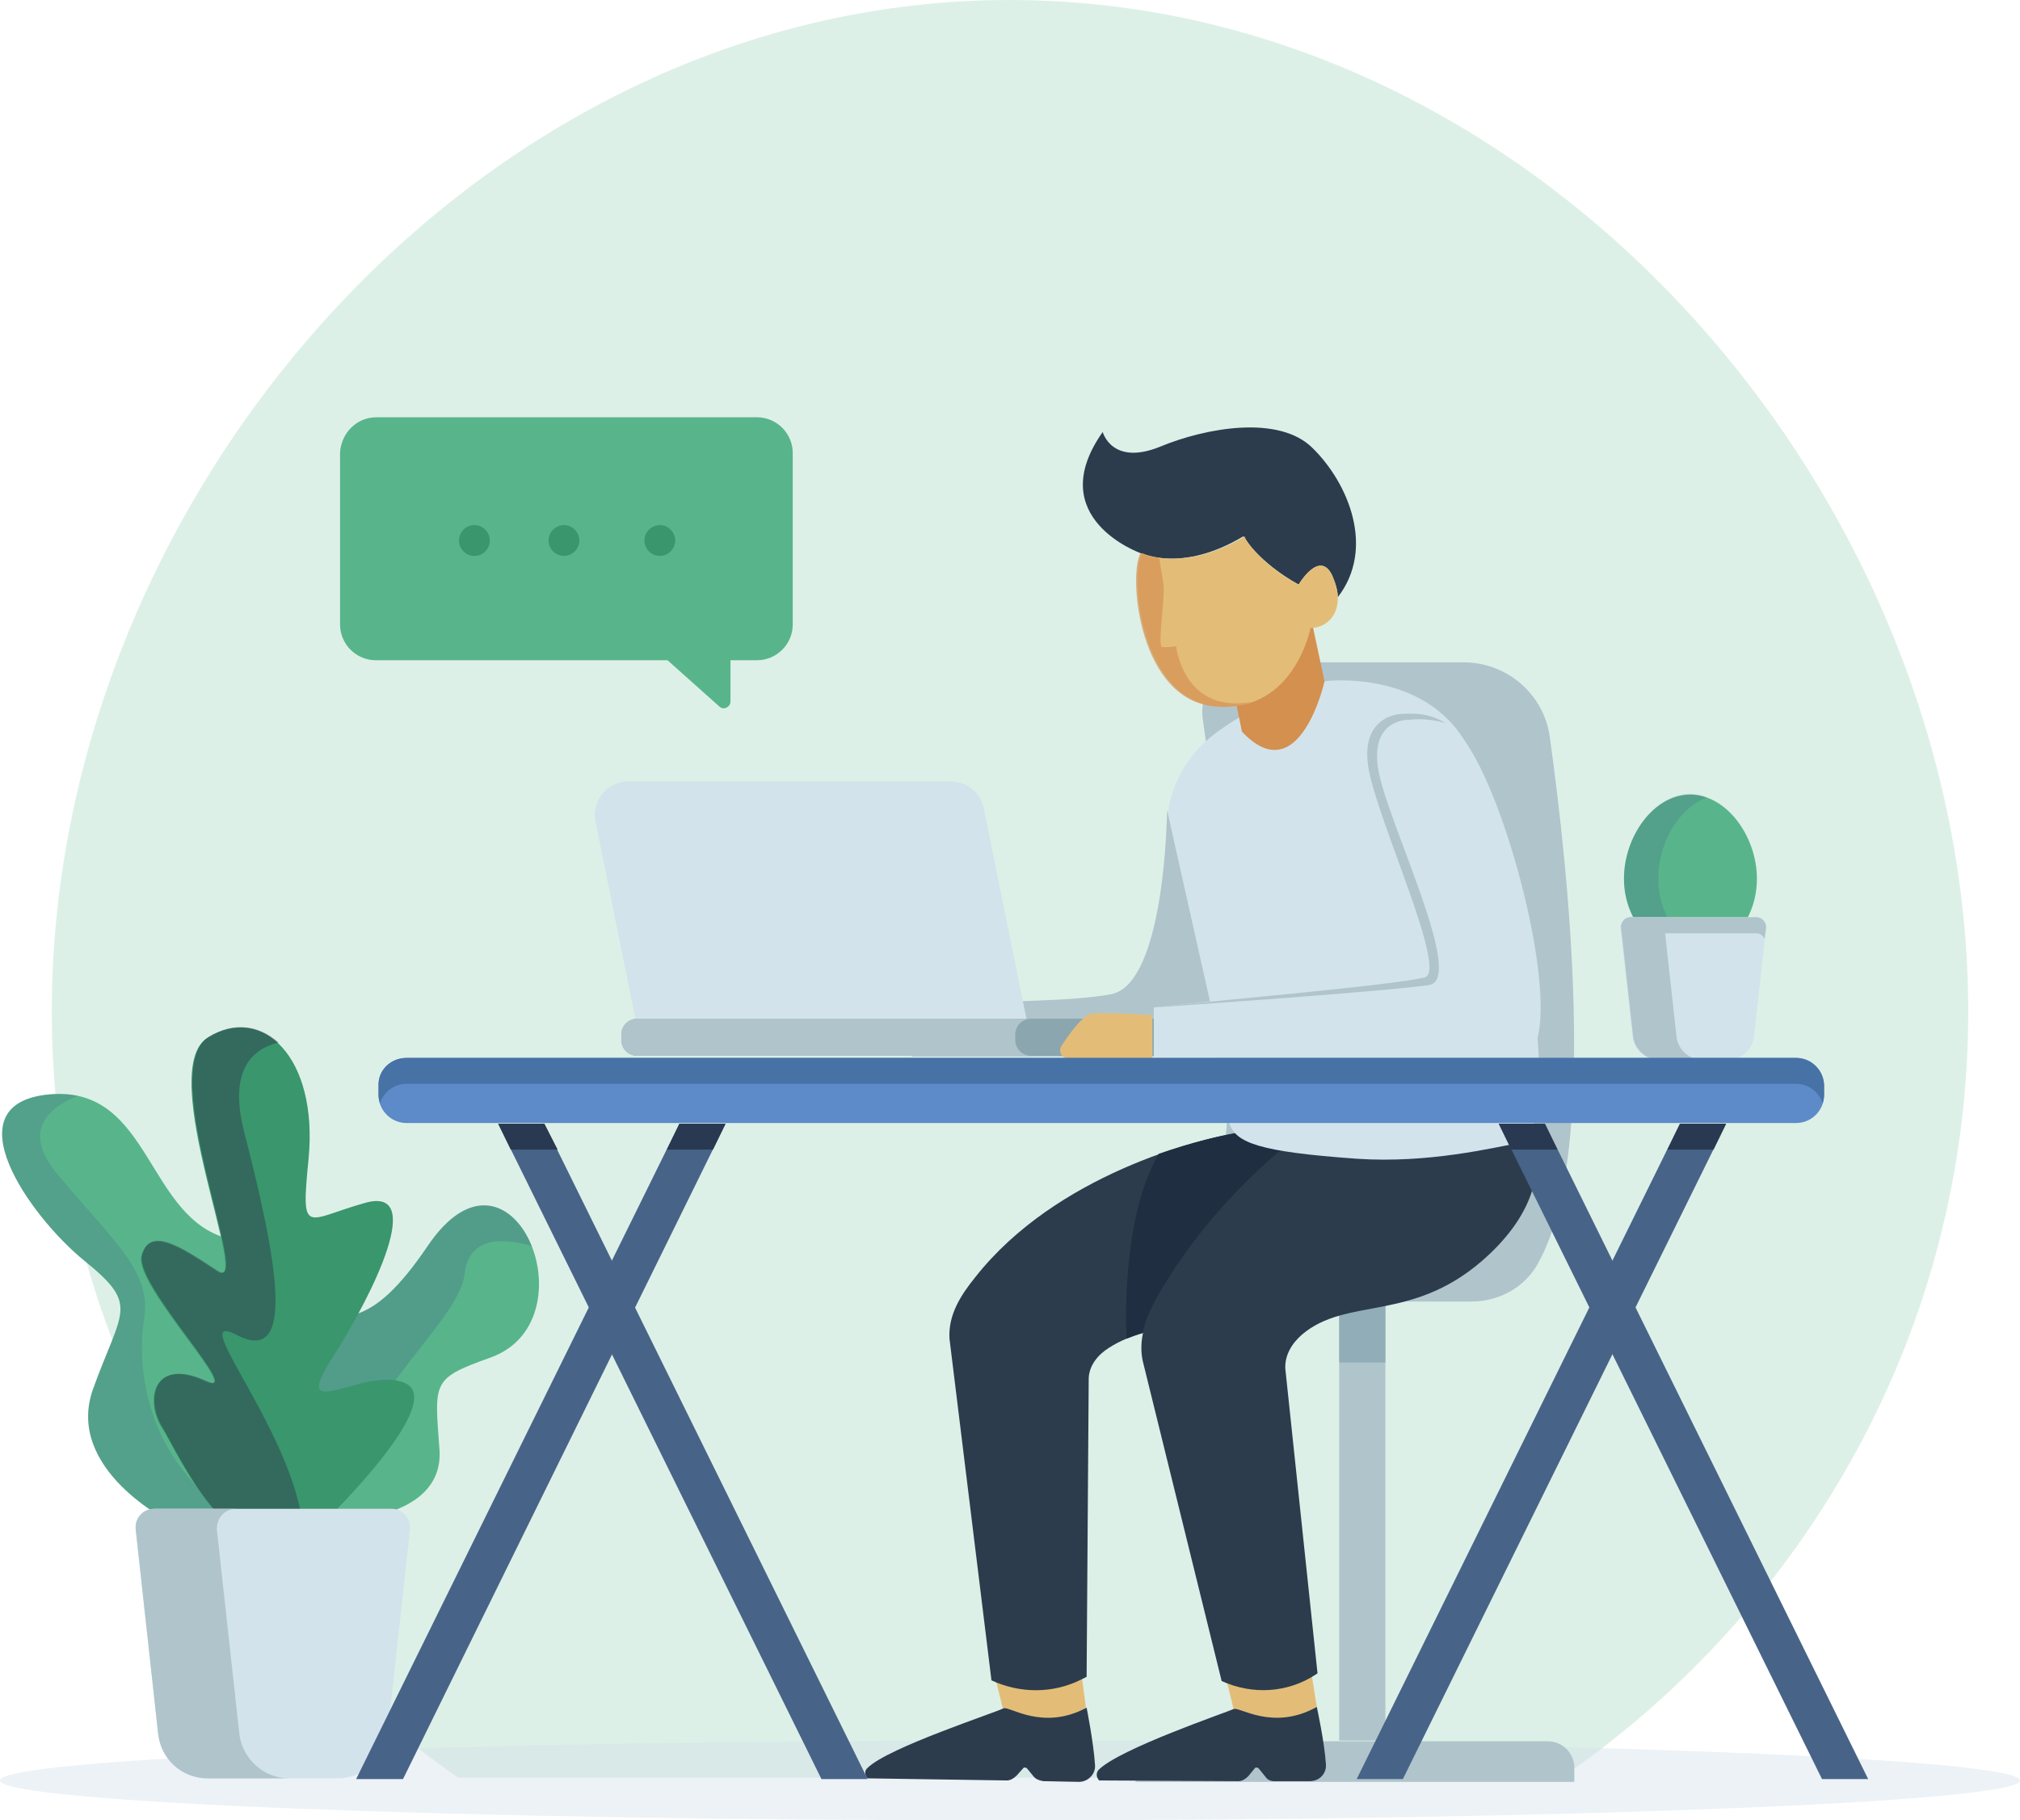 <svg width="507" height="457" viewBox="0 0 507 457" fill="none" xmlns="http://www.w3.org/2000/svg">
<path opacity="0.2" d="M391.973 446.278H115.028C53.387 403.742 12.996 333.434 12.996 253.987C12.996 124.093 120.648 0 253.413 0C386.353 0 494.005 124.093 494.005 253.987C494.005 333.434 453.613 403.742 391.973 446.278Z" fill="#58B58B"/>
<path opacity="0.43" d="M0 446.981C0 441.532 113.447 436.962 253.588 436.962C393.728 436.962 507 441.532 507 446.981C507 452.43 393.553 457 253.412 457C113.272 457 0 452.43 0 446.981Z" fill="#D3E3EB"/>
<path d="M336.127 326.579H347.718V436.962H336.127V326.579Z" fill="#B0C4CB"/>
<path d="M336.127 326.579H347.718V342.047H336.127V326.579Z" fill="#91ADB7"/>
<path d="M291.872 437.138H388.46C392.148 437.138 395.134 440.126 395.134 443.817V447.333H285.023V443.817C285.199 440.126 288.184 437.138 291.872 437.138Z" fill="#B0C4CB"/>
<path d="M369.319 326.755H289.414C318.566 316.385 307.327 217.778 301.883 180.515C300.829 172.957 306.625 166.278 314.176 166.278H367.387C378.276 166.278 387.583 174.363 388.988 185.085C393.73 219.008 401.105 289.316 386.354 316.56C383.193 322.888 376.519 326.755 369.319 326.755Z" fill="#B0C4CB"/>
<path d="M94.481 104.758H190.015C194.933 104.758 198.972 108.801 198.972 113.723V156.786C198.972 161.708 194.933 165.75 190.015 165.75H183.342V176.121C183.342 177.527 181.586 178.406 180.532 177.351L167.537 165.75H94.305C89.388 165.75 85.349 161.708 85.349 156.786V113.547C85.7 108.625 89.564 104.758 94.481 104.758Z" fill="#58B58B"/>
<path d="M161.742 135.694C161.742 137.803 163.498 139.561 165.605 139.561C167.713 139.561 169.469 137.803 169.469 135.694C169.469 133.585 167.713 131.827 165.605 131.827C163.498 131.827 161.742 133.585 161.742 135.694Z" fill="#3A966C"/>
<path d="M137.682 135.694C137.682 137.803 139.438 139.561 141.546 139.561C143.653 139.561 145.409 137.803 145.409 135.694C145.409 133.585 143.653 131.827 141.546 131.827C139.438 131.827 137.682 133.585 137.682 135.694Z" fill="#3A966C"/>
<path d="M119.067 139.561C116.933 139.561 115.204 137.829 115.204 135.694C115.204 133.558 116.933 131.827 119.067 131.827C121.201 131.827 122.931 133.558 122.931 135.694C122.931 137.829 121.201 139.561 119.067 139.561Z" fill="#3A966C"/>
<path d="M407.602 220.59C407.602 210.044 414.978 199.497 424.285 199.497C433.417 199.497 440.969 210.044 440.969 220.59C440.969 231.136 433.593 239.749 424.285 239.749C415.153 239.573 407.602 231.136 407.602 220.59Z" fill="#58B58B"/>
<path opacity="0.25" d="M424.285 199.322C425.69 199.322 427.271 199.674 428.5 200.201C421.3 202.838 416.207 211.626 416.207 220.59C416.207 229.379 421.475 236.937 428.5 239.046C427.095 239.398 425.69 239.749 424.285 239.749C415.153 239.749 407.602 231.137 407.602 220.59C407.602 210.044 415.153 199.322 424.285 199.322Z" fill="#476488"/>
<path d="M443.252 233.07L440.266 260.138C439.915 263.478 437.105 266.115 433.593 266.115H416.383C413.046 266.115 410.061 263.478 409.709 260.138L406.724 233.07C406.548 231.664 407.778 230.258 409.182 230.258H440.793C442.198 230.258 443.427 231.488 443.252 233.07Z" fill="#D3E3EB"/>
<path d="M440.793 234.3H409.358C408.304 234.3 407.602 234.828 407.251 235.706L406.9 233.07C406.724 231.664 407.953 230.258 409.358 230.258H440.793C442.198 230.258 443.427 231.488 443.252 233.07L442.901 235.706C442.549 234.828 441.671 234.3 440.793 234.3Z" fill="#B0C4CB"/>
<path d="M409.358 230.258H420.246C418.841 230.258 417.612 231.488 417.787 233.07L420.773 260.138C421.124 263.478 423.934 266.115 427.446 266.115H416.558C413.221 266.115 410.236 263.478 409.885 260.138L406.899 233.07C406.724 231.488 407.777 230.258 409.358 230.258Z" fill="#B0C4CB"/>
<path d="M271.501 420.792L272.555 428.525L266.584 436.083L251.657 428.701L249.9 421.67L268.691 418.858L271.501 420.792Z" fill="#E3BD78"/>
<path d="M259.383 445.926L257.803 443.993C257.452 443.642 256.925 443.642 256.749 443.993L255.169 445.751C254.466 446.454 253.588 446.981 252.71 446.981L217.763 446.454C217.06 445.751 216.885 444.52 217.763 443.817C222.856 438.72 250.427 429.756 251.832 428.877C253.237 428.174 261.666 434.677 272.73 428.701C272.73 428.701 274.486 437.49 274.838 443.114C275.013 445.399 273.081 447.333 270.798 447.333L261.842 447.157C260.788 446.981 259.91 446.63 259.383 445.926Z" fill="#2C3C4D"/>
<path d="M335.6 288.789C335.6 288.789 350.176 304.784 323.483 322.361C304.868 334.665 290.116 330.798 278.35 338.356C275.54 340.113 273.433 342.75 273.257 345.914L272.73 420.967L271.325 421.67C264.301 425.186 256.047 425.186 248.847 421.846L238.31 336.071C237.958 330.095 241.12 325.173 244.807 320.603C265.179 294.765 301.18 285.977 310.312 284.395C322.254 282.637 335.6 288.789 335.6 288.789Z" fill="#2C3C4D"/>
<path d="M329.278 420.792L330.507 428.525L324.712 436.259L309.609 429.053L307.853 421.846L326.468 418.858L329.278 420.792Z" fill="#E3BD78"/>
<path d="M317.512 445.927L315.932 443.993C315.58 443.642 315.054 443.642 314.878 443.993L313.297 445.927C312.595 446.63 311.717 447.157 310.839 447.157L275.891 446.981C275.189 446.278 275.013 445.223 275.716 444.345C280.809 439.072 308.205 429.756 309.609 429.053C311.014 428.35 319.444 434.677 330.508 428.525C330.508 428.525 332.439 437.314 332.791 442.938C332.966 445.223 331.21 447.157 328.751 447.157H319.795C318.917 447.157 318.039 446.805 317.512 445.927Z" fill="#2C3C4D"/>
<path d="M379.855 274.727C379.855 274.727 397.417 294.413 371.952 316.56C354.04 332.028 338.059 325.525 326.819 335.016C324.185 337.301 322.429 340.289 322.605 343.629L330.683 420.088L330.156 420.44C323.131 425.01 314.351 425.537 306.624 422.022L286.779 341.52C285.55 335.368 288.184 329.743 291.345 324.294C309.082 294.238 336.654 276.133 346.137 273.321C358.254 269.63 379.855 274.727 379.855 274.727Z" fill="#2C3C4D"/>
<path d="M282.74 336.071C284.145 335.543 285.374 335.016 286.779 334.665C287.481 331.149 289.237 327.634 291.169 324.294C299.95 309.354 311.189 297.402 321.375 288.789C315.053 287.734 311.716 286.328 309.96 284.57C306.448 285.098 299.423 286.68 290.818 289.668C282.389 304.257 282.389 327.81 282.74 336.071Z" fill="#1F2E40"/>
<path d="M332.438 171.023C332.438 171.023 357.727 167.684 368.439 187.37C378.976 207.232 394.782 284.746 380.908 287.031C374.762 288.086 358.605 292.128 340.517 290.898C315.755 289.14 310.311 286.855 308.555 282.11L292.75 209.868C292.398 199.85 296.789 190.358 304.691 184.382C317.336 174.715 332.438 171.023 332.438 171.023Z" fill="#D3E3EB"/>
<path d="M292.925 203.365C292.925 203.365 292.574 246.956 278.876 249.592C265.178 252.229 228.826 251.35 228.826 251.35V265.236H306.799L292.925 203.365Z" fill="#B0C4CB"/>
<path d="M311.716 183.679L308.555 168.211L328.575 152.919L332.438 171.023C332.438 171.199 326.116 198.971 311.716 183.679Z" fill="#D4904F"/>
<path d="M286.252 138.858C286.252 138.858 296.614 143.955 312.068 134.639C312.068 134.639 315.58 140.967 325.941 146.767C325.941 146.767 331.21 137.803 334.371 144.482C335.249 146.592 335.776 148.349 335.776 149.931C345.259 137.627 338.41 121.281 329.454 112.492C321.024 104.055 302.585 107.395 291.17 112.141C279.052 117.062 276.769 108.45 276.769 108.45C261.491 130.069 286.252 138.858 286.252 138.858Z" fill="#2C3C4D"/>
<path d="M325.941 146.767C325.941 146.767 331.209 137.803 334.37 144.482C338.058 152.568 333.844 157.665 328.926 157.665C328.926 157.665 324.887 178.757 305.57 177.351C286.252 175.945 283.442 144.658 286.603 138.858C286.603 138.858 296.965 143.955 312.419 134.639C312.067 134.639 315.58 141.143 325.941 146.767Z" fill="#E3BD78"/>
<path d="M157.702 196.158H238.661C242.7 196.158 246.036 198.971 246.914 202.838L257.627 255.744H159.458L149.448 206.177C148.394 201.08 152.434 196.158 157.702 196.158Z" fill="#D3E3EB"/>
<path d="M159.985 255.744H293.804C296.087 255.744 297.843 257.502 297.843 259.787V261.017C297.843 263.302 296.087 265.06 293.804 265.06H159.985C157.702 265.06 155.946 263.302 155.946 261.017V259.787C155.946 257.502 157.702 255.744 159.985 255.744Z" fill="#8BA6AF"/>
<path d="M159.985 255.744H258.856C256.573 255.744 254.817 257.502 254.817 259.787V261.017C254.817 263.302 256.573 265.06 258.856 265.06H159.985C157.702 265.06 155.946 263.302 155.946 261.017V259.787C155.946 257.502 157.702 255.744 159.985 255.744Z" fill="#B0C4CB"/>
<path d="M289.413 252.932C305.219 251.174 349.473 246.604 357.025 245.725C366.508 244.671 345.786 206.177 343.503 192.995C341.22 179.812 351.23 179.285 351.23 179.285C356.849 178.582 363.171 179.285 368.44 187.194C379.152 203.541 391.27 251.35 384.948 263.127C384.245 264.533 382.665 265.412 381.26 265.412H289.589V252.932H289.413Z" fill="#D3E3EB"/>
<path d="M289.413 252.932C289.413 252.932 346.313 249.065 358.606 247.307C368.089 246.077 348.244 206.529 345.961 193.346C343.678 180.163 353.864 180.691 353.864 180.691C356.498 180.339 360.186 180.691 362.82 181.57C358.957 179.109 355.093 178.933 351.23 179.285C351.23 179.285 341.22 179.812 343.503 192.995C345.786 206.177 363.523 243.968 357.552 245.374C350.176 247.307 305.219 251.174 289.413 252.932Z" fill="#B0C4CB"/>
<path d="M289.413 265.763H268.164C266.583 265.763 265.529 264.005 266.408 262.599C268.339 259.611 271.5 255.217 273.783 254.514C275.188 254.162 285.55 254.514 289.237 254.865V265.763H289.413Z" fill="#E3BD78"/>
<path opacity="0.67" d="M286.252 138.858C286.252 138.858 288.008 139.737 290.993 140.088C291.169 141.494 291.696 144.307 292.047 146.943C292.398 150.634 290.467 162.235 291.696 162.411C292.925 162.587 295.208 162.235 295.208 162.235C295.208 162.235 296.964 178.933 313.648 176.297C313.823 176.297 313.999 176.297 313.999 176.297C311.54 177.175 308.555 177.703 305.043 177.351C285.901 175.945 283.091 144.658 286.252 138.858Z" fill="#D4904F"/>
<path d="M42.85 382.122C42.85 382.122 16.157 368.94 23.357 348.726C30.558 328.688 35.123 327.81 21.25 316.56C7.376 305.311 -12.644 276.837 12.645 274.727C38.109 272.618 36.704 306.366 57.953 311.112C79.203 315.682 90.618 404.093 42.85 382.122Z" fill="#58B58B"/>
<path opacity="0.25" d="M63.924 384.056C58.831 386.517 51.982 386.165 42.85 382.122C42.85 382.122 16.157 368.94 23.357 348.726C30.557 328.688 35.123 327.81 21.25 316.56C7.376 305.311 -12.644 276.837 12.644 274.727C15.103 274.552 17.386 274.727 19.493 275.079C12.293 278.067 5.269 283.867 14.401 294.765C29.679 312.869 37.933 319.373 36.177 331.149C34.421 342.574 35.474 368.588 63.924 384.056Z" fill="#476488"/>
<path d="M88.159 381.418C88.159 381.418 111.691 380.539 110.286 363.665C109.057 346.791 108.355 346.088 123.106 340.815C149.097 331.499 128.55 281.405 107.301 312.868C92.549 334.663 86.227 329.742 76.568 331.499C67.085 333.257 46.187 388.976 88.159 381.418Z" fill="#58B58B"/>
<path opacity="0.29" d="M76.569 331.501C86.227 329.743 92.549 334.665 107.301 312.869C118.365 296.347 129.253 302.323 133.468 312.869C127.146 310.936 117.662 309.881 116.609 319.9C115.028 333.083 84.296 354.702 84.823 381.771C84.471 381.771 83.944 381.771 83.593 381.947C79.027 370.17 73.232 354.702 68.139 341.695C70.949 336.071 74.11 332.028 76.569 331.501Z" fill="#476488"/>
<path d="M82.715 380.716C82.715 380.716 111.867 352.241 101.857 347.32C92.022 342.574 72.353 358.217 83.241 341.168C94.129 324.118 106.774 297.753 91.671 301.971C76.568 306.19 75.514 310.76 77.446 290.898C79.905 265.235 65.68 252.053 52.157 260.49C38.635 268.751 63.748 325.173 54.441 319.197C45.133 313.045 37.406 307.947 35.474 315.33C33.542 322.712 61.992 351.538 51.455 346.792C38.284 340.64 36.352 351.538 40.567 358.393C44.957 365.072 62.168 404.972 82.715 380.716Z" fill="#3A966C"/>
<path opacity="0.48" d="M40.743 358.218C36.528 351.539 38.46 340.641 51.631 346.617C62.168 351.538 33.718 322.537 35.65 315.154C37.581 307.772 45.309 312.869 54.616 319.021C63.924 325.173 38.986 268.751 52.333 260.314C58.655 256.447 64.978 257.326 69.895 261.72C62.87 263.478 57.426 269.103 61.289 284.219C69.543 316.209 74.461 342.926 59.533 335.192C45.484 327.81 75.866 361.733 76.217 386.341C58.48 396.535 44.431 364.194 40.743 358.218Z" fill="#2C3C4D"/>
<path d="M102.91 384.056L97.291 435.205C96.588 441.532 91.144 446.454 84.822 446.454H52.158C45.66 446.454 40.392 441.708 39.689 435.205L34.069 384.056C33.718 381.243 36.001 378.783 38.811 378.783H98.344C100.979 378.783 103.262 381.243 102.91 384.056Z" fill="#D3E3EB"/>
<path d="M38.636 378.783H59.183C56.373 378.783 54.265 381.243 54.441 384.056L60.061 435.205C60.763 441.532 66.207 446.454 72.529 446.454H52.158C45.66 446.454 40.392 441.708 39.689 435.205L34.07 384.056C33.718 381.243 35.826 378.783 38.636 378.783Z" fill="#B0C4CB"/>
<path d="M102.033 265.587H450.804C454.667 265.587 457.828 268.751 457.828 272.618V274.903C457.828 278.77 454.667 281.934 450.804 281.934H102.033C98.169 281.934 95.008 278.77 95.008 274.903V272.618C94.832 268.751 97.993 265.587 102.033 265.587Z" fill="#5D8AC8"/>
<path d="M102.033 265.587H450.804C454.667 265.587 457.828 268.751 457.828 272.618V274.903C457.828 275.606 457.653 276.309 457.477 277.012C456.599 274.2 453.965 272.091 450.804 272.091H102.033C98.871 272.091 96.237 274.2 95.359 277.012C95.184 276.309 95.008 275.606 95.008 274.903V272.618C94.832 268.751 97.993 265.587 102.033 265.587Z" fill="#4772A6"/>
<path d="M340.518 446.63H352.108L433.242 282.11H421.652L340.518 446.63Z" fill="#476488"/>
<path d="M468.892 446.63H457.301L376.167 282.11H387.758L468.892 446.63Z" fill="#476488"/>
<path d="M89.388 446.63H101.154L182.112 282.11H170.522L89.388 446.63Z" fill="#476488"/>
<path d="M217.763 446.63H206.172L125.038 282.11H136.629L217.763 446.63Z" fill="#476488"/>
<path d="M418.491 288.613L421.652 282.11H433.242L430.081 288.613H418.491Z" fill="#293951"/>
<path d="M379.328 288.613L376.167 282.11H387.758L390.919 288.613H379.328Z" fill="#293951"/>
<path d="M167.361 288.613L170.522 282.11H182.112L178.951 288.613H167.361Z" fill="#293951"/>
<path d="M128.199 288.613L125.038 282.11H136.628L139.965 288.613H128.199Z" fill="#293951"/>
</svg>
